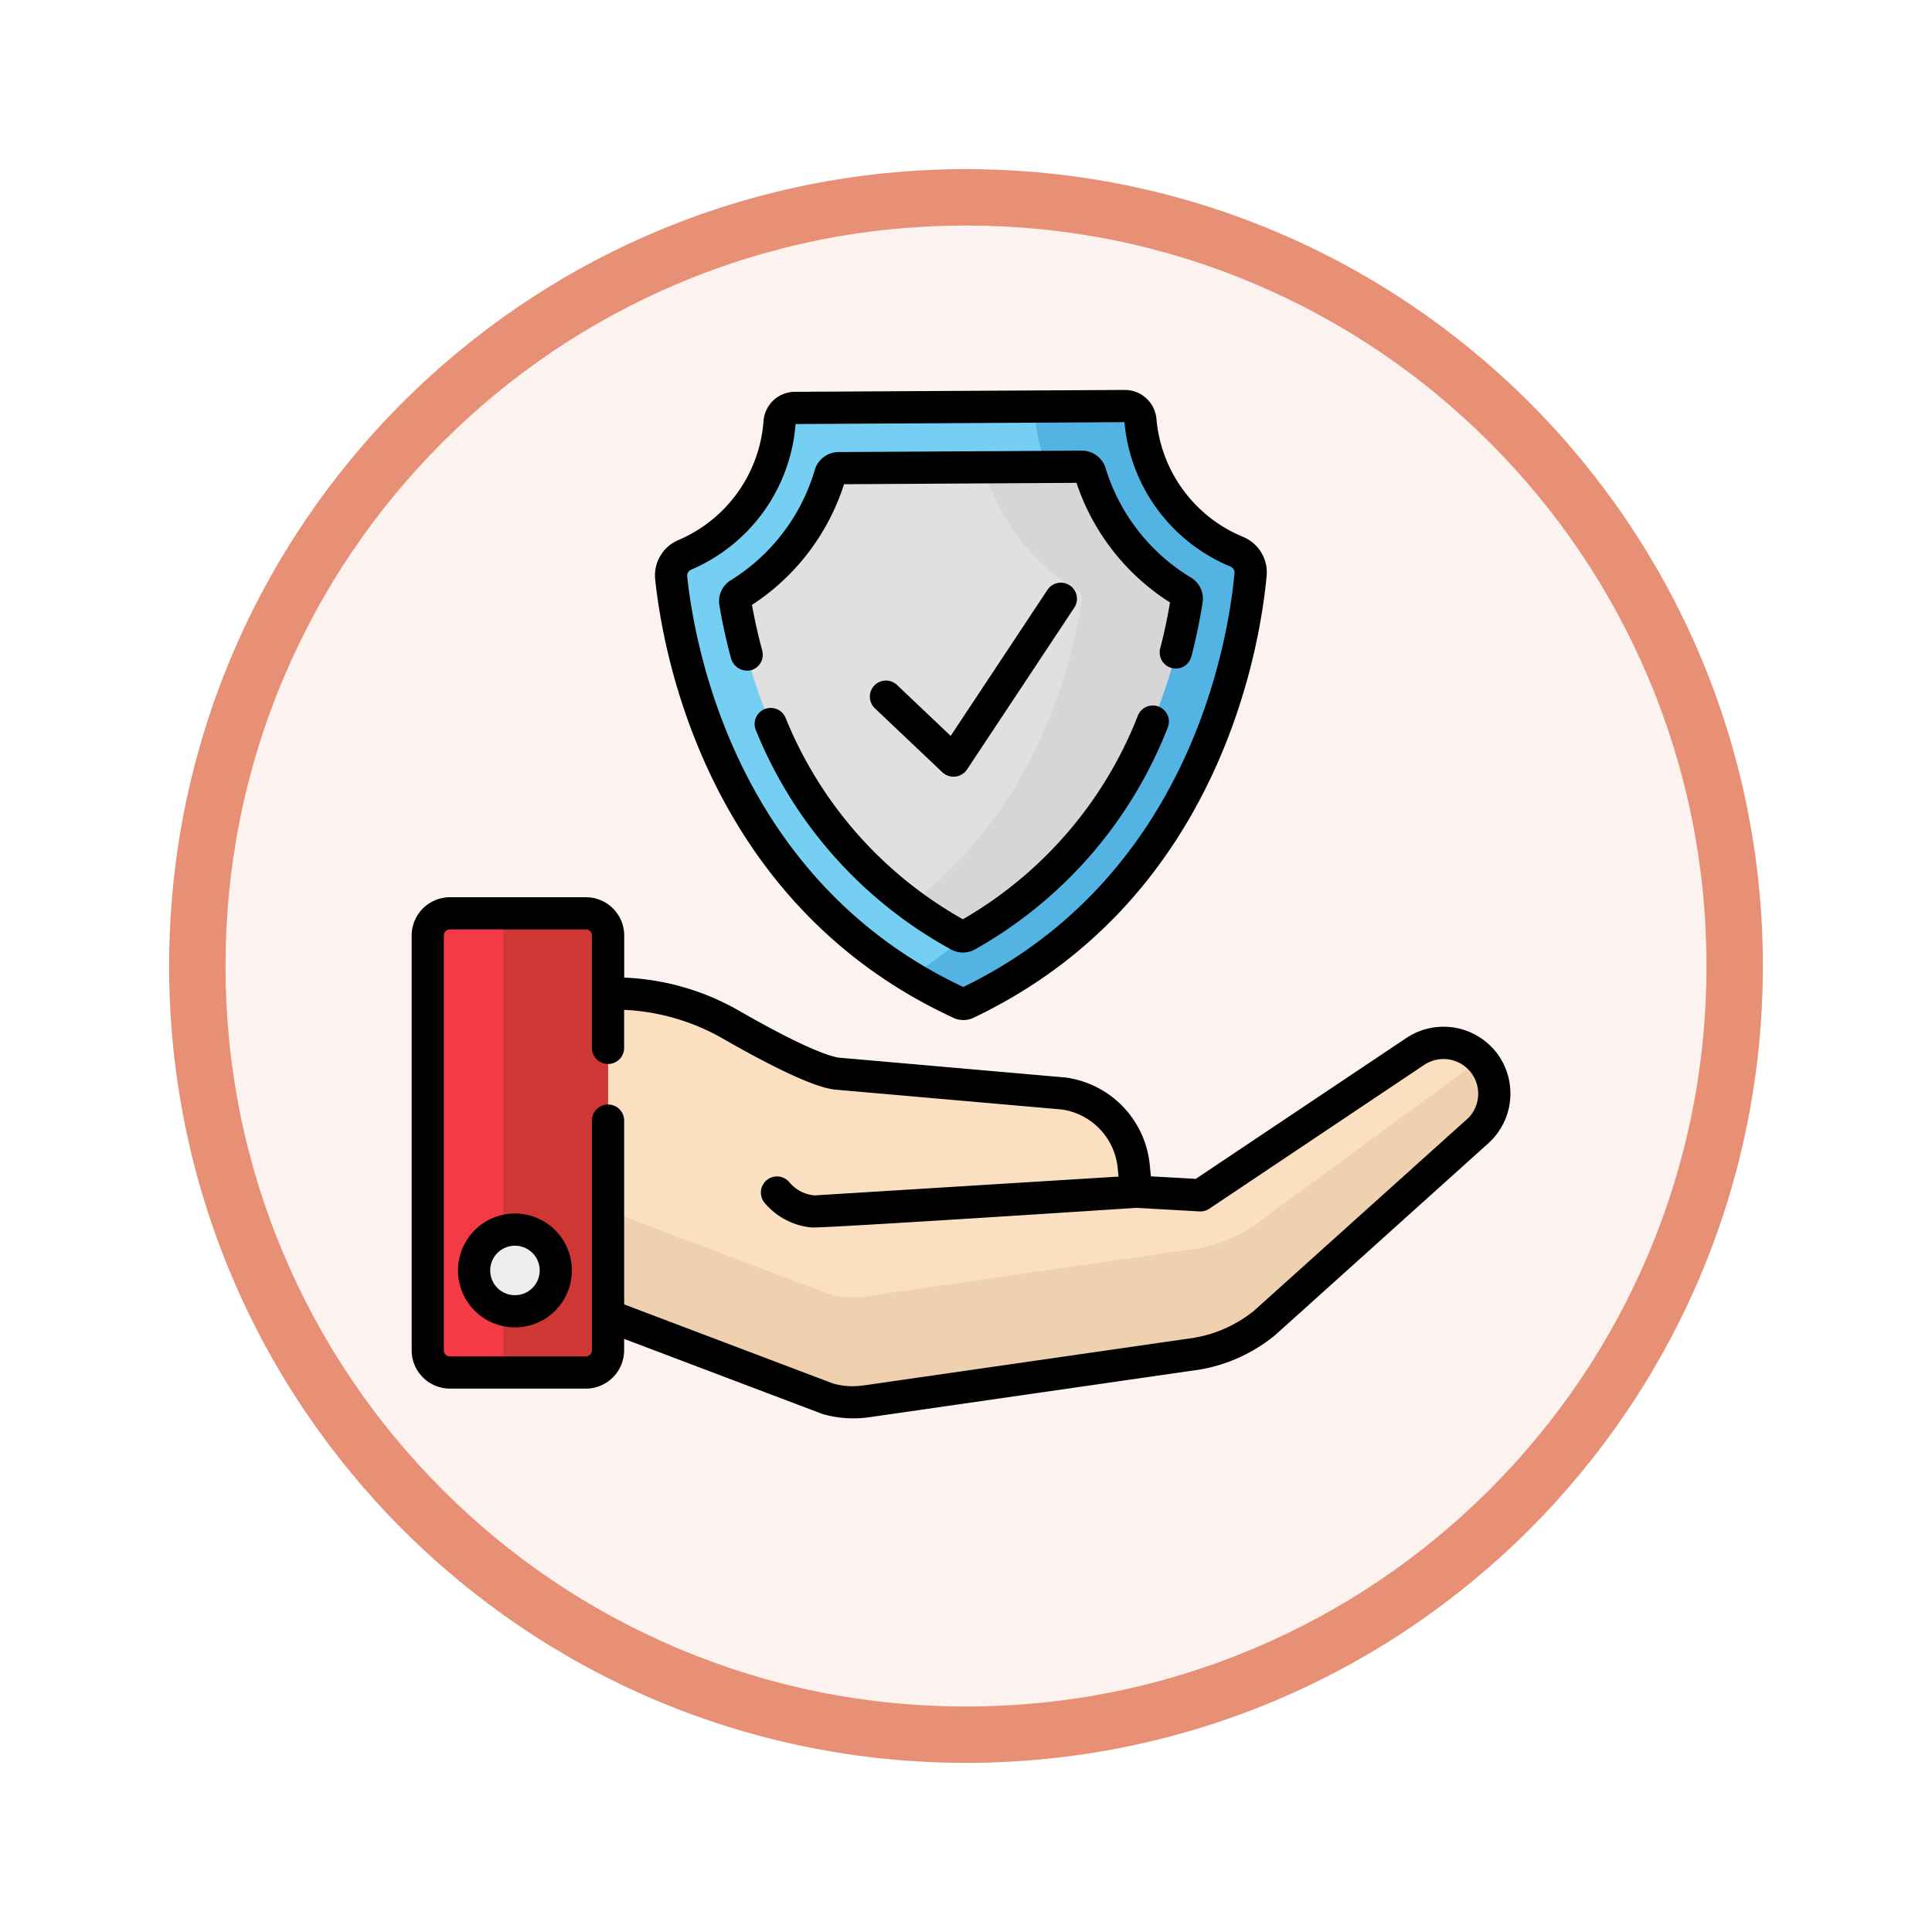 <svg xmlns="http://www.w3.org/2000/svg" xmlns:xlink="http://www.w3.org/1999/xlink" width="102.805" height="102.805" viewBox="0 0 102.805 102.805">
  <defs>
    <filter id="Path_982547" x="0" y="0" width="102.805" height="102.805" filterUnits="userSpaceOnUse">
      <feOffset dy="3" input="SourceAlpha"/>
      <feGaussianBlur stdDeviation="3" result="blur"/>
      <feFlood flood-opacity="0.161"/>
      <feComposite operator="in" in2="blur"/>
      <feComposite in="SourceGraphic"/>
    </filter>
  </defs>
  <g id="Group_1157654" data-name="Group 1157654" transform="translate(-591.195 -2043)">
    <g id="Group_1156510" data-name="Group 1156510" transform="translate(-3479.805 -1251)">
      <g id="Group_1155736" data-name="Group 1155736" transform="translate(4080 3300)">
        <g id="Group_1154704" data-name="Group 1154704" transform="translate(0 0)">
          <g id="Group_1150790" data-name="Group 1150790">
            <g id="Group_1154214" data-name="Group 1154214">
              <g id="Group_1152583" data-name="Group 1152583">
                <g id="Group_1146973" data-name="Group 1146973">
                  <g id="Group_1146954" data-name="Group 1146954">
                    <g transform="matrix(1, 0, 0, 1, -9, -6)" filter="url(#Path_982547)">
                      <g id="Path_982547-2" data-name="Path 982547" transform="translate(9 6)" fill="#fcf3f0">
                        <path d="M 42.402 83.305 C 36.88 83.305 31.523 82.223 26.482 80.091 C 21.611 78.031 17.237 75.081 13.48 71.325 C 9.723 67.568 6.774 63.193 4.714 58.323 C 2.581 53.281 1.5 47.925 1.5 42.402 C 1.5 36.88 2.581 31.523 4.714 26.482 C 6.774 21.611 9.723 17.237 13.48 13.48 C 17.237 9.723 21.611 6.774 26.482 4.714 C 31.523 2.581 36.88 1.5 42.402 1.5 C 47.925 1.5 53.281 2.581 58.323 4.714 C 63.193 6.774 67.568 9.723 71.325 13.48 C 75.082 17.237 78.031 21.611 80.091 26.482 C 82.223 31.523 83.305 36.88 83.305 42.402 C 83.305 47.925 82.223 53.281 80.091 58.323 C 78.031 63.193 75.082 67.568 71.325 71.325 C 67.568 75.081 63.193 78.031 58.323 80.091 C 53.281 82.223 47.925 83.305 42.402 83.305 Z" stroke="none"/>
                        <path d="M 42.402 3 C 37.082 3 31.922 4.041 27.066 6.095 C 22.374 8.08 18.16 10.921 14.541 14.541 C 10.921 18.16 8.08 22.374 6.095 27.066 C 4.041 31.922 3 37.082 3 42.402 C 3 47.723 4.041 52.883 6.095 57.739 C 8.08 62.43 10.921 66.644 14.541 70.264 C 18.16 73.884 22.374 76.725 27.066 78.709 C 31.922 80.763 37.082 81.805 42.402 81.805 C 47.723 81.805 52.883 80.763 57.739 78.709 C 62.43 76.725 66.644 73.884 70.264 70.264 C 73.884 66.644 76.725 62.43 78.709 57.739 C 80.763 52.883 81.805 47.723 81.805 42.402 C 81.805 37.082 80.763 31.922 78.709 27.066 C 76.725 22.374 73.884 18.16 70.264 14.541 C 66.644 10.921 62.43 8.08 57.739 6.095 C 52.883 4.041 47.723 3 42.402 3 M 42.402 0 C 65.821 0 84.805 18.984 84.805 42.402 C 84.805 65.82 65.821 84.805 42.402 84.805 C 18.984 84.805 0 65.82 0 42.402 C 0 18.984 18.984 0 42.402 0 Z" stroke="none" fill="#e89076"/>
                      </g>
                    </g>
                  </g>
                </g>
              </g>
            </g>
          </g>
        </g>
      </g>
      <g id="proteger" transform="translate(4092.905 3314.749)">
        <path id="Path_990655" data-name="Path 990655" d="M90.283,284.363l-11.435,7.653-3.408-.191-.133-1.341a4.354,4.354,0,0,0-3.722-3.88l-12.09-1.059c-1.185-.168-3.677-1.485-5.631-2.606a12.433,12.433,0,0,0-6.08-1.652l-6.147-.051v15.027l17.4,6.589a4.729,4.729,0,0,0,2.023.134l.012,0,17.517-2.525a7.753,7.753,0,0,0,3.677-1.648l11.322-10.182a2.7,2.7,0,0,0-3.3-4.265Zm0,0" transform="translate(-36.882 -249.176)" fill="#fae0c1"/>
        <path id="Path_990656" data-name="Path 990656" d="M94.025,312.55a2.7,2.7,0,0,0-.247-.311l-11.514,8.456a7.751,7.751,0,0,1-3.677,1.647L61.07,324.867l-.012,0a4.736,4.736,0,0,1-2.023-.135l-17.4-6.588v5.579l17.4,6.589a4.73,4.73,0,0,0,2.023.134l.012,0,17.517-2.525a7.753,7.753,0,0,0,3.677-1.648l11.322-10.182A2.7,2.7,0,0,0,94.025,312.55Zm0,0" transform="translate(-36.882 -276.64)" fill="#efd0af"/>
        <path id="Path_990657" data-name="Path 990657" d="M15.9,268.717H8.671a1.183,1.183,0,0,1-1.183-1.182V245.468a1.183,1.183,0,0,1,1.183-1.183H15.9a1.183,1.183,0,0,1,1.183,1.183v22.067A1.183,1.183,0,0,1,15.9,268.717Zm0,0" transform="translate(-6.633 -216.446)" fill="#f43b45"/>
        <path id="Path_990658" data-name="Path 990658" d="M47.106,244.285H42.719v24.432h4.387a1.183,1.183,0,0,0,1.183-1.182V245.468A1.183,1.183,0,0,0,47.106,244.285Zm0,0" transform="translate(-37.841 -216.446)" fill="#cf3735"/>
        <path id="Path_990659" data-name="Path 990659" d="M150.975,15.643a8.366,8.366,0,0,1-5.124-7,.827.827,0,0,0-.83-.751l-8.685.051h-.176L127.474,8a.833.833,0,0,0-.823.773,8.367,8.367,0,0,1-5.049,7.049,1.194,1.194,0,0,0-.716,1.224c.4,3.812,2.721,16.794,15.378,22.632a.393.393,0,0,0,.169.037.4.4,0,0,0,.168-.038c12.588-5.986,14.757-18.993,15.111-22.811a1.2,1.2,0,0,0-.738-1.219Zm0,0" transform="translate(-107.077 -7.05)" fill="#75cff2"/>
        <path id="Path_990660" data-name="Path 990660" d="M249.71,15.643a8.366,8.366,0,0,1-5.124-7,.827.827,0,0,0-.83-.751l-4.781.028a8.366,8.366,0,0,0,5.15,7.718,1.206,1.206,0,0,1,.744,1.222c-.328,3.539-2.219,14.977-12.525,21.4A26.046,26.046,0,0,0,235,39.675a.4.4,0,0,0,.169.036.393.393,0,0,0,.168-.038c12.588-5.986,14.758-18.993,15.112-22.811a1.2,1.2,0,0,0-.739-1.219Zm0,0" transform="translate(-205.811 -7.05)" fill="#53b4e4"/>
        <path id="Path_990661" data-name="Path 990661" d="M162.64,61.127c-8.661-4.7-11.173-13.42-11.893-17.7a.458.458,0,0,1,.208-.466A11.2,11.2,0,0,0,155.8,36.6a.46.46,0,0,1,.439-.329l12.949-.076a.459.459,0,0,1,.443.324,11.2,11.2,0,0,0,4.921,6.309.457.457,0,0,1,.214.463c-.67,4.287-3.078,13.035-11.684,17.836a.463.463,0,0,1-.445,0Zm0,0" transform="translate(-133.527 -32.116)" fill="#e1e0de"/>
        <path id="Path_990662" data-name="Path 990662" d="M246.7,42.824a11.2,11.2,0,0,1-4.921-6.309.459.459,0,0,0-.443-.324l-5.221.03a11.2,11.2,0,0,0,5.007,6.6.456.456,0,0,1,.214.462c-.6,3.831-2.587,11.228-9.149,16.185a21.907,21.907,0,0,0,2.6,1.655.463.463,0,0,0,.445,0c8.606-4.8,11.015-13.55,11.684-17.837a.457.457,0,0,0-.214-.463Zm0,0" transform="translate(-205.67 -32.116)" fill="#d6d6d6"/>
        <path id="Path_990663" data-name="Path 990663" d="M33.422,393.842a2.174,2.174,0,1,1-2.174-2.174A2.174,2.174,0,0,1,33.422,393.842Zm0,0" transform="translate(-25.754 -346.999)" fill="#ededed"/>
        <path id="Path_990664" data-name="Path 990664" d="M217.407,100.526a.865.865,0,0,0,1.3-.148l5.7-8.6a.857.857,0,1,0-1.428-.947l-5.137,7.753-2.854-2.71a.856.856,0,1,0-1.179,1.242Zm0,0" transform="translate(-189.16 -80.174)"/>
        <path id="Path_990665" data-name="Path 990665" d="M129.275,33.915a1.269,1.269,0,0,0,.525.115h.007a1.253,1.253,0,0,0,.531-.121c13.023-6.194,15.231-19.557,15.6-23.505a2.047,2.047,0,0,0-1.263-2.089,7.485,7.485,0,0,1-4.6-6.282A1.691,1.691,0,0,0,138.394.5h-.01L120.838.6a1.678,1.678,0,0,0-1.671,1.563,7.486,7.486,0,0,1-4.532,6.327,2.04,2.04,0,0,0-1.231,2.1c.412,3.944,2.776,17.281,15.871,23.321ZM115.308,10.068a9.191,9.191,0,0,0,5.565-7.753l17.5-.1A9.192,9.192,0,0,0,144.015,9.9a.344.344,0,0,1,.214.349c-.343,3.7-2.4,16.176-14.433,22.023-12.1-5.7-14.3-18.156-14.69-21.852a.337.337,0,0,1,.2-.347Zm0,0" transform="translate(-100.444 -0.5)"/>
        <path id="Path_990666" data-name="Path 990666" d="M143.894,39.881a.9.9,0,0,0,1.051.6.857.857,0,0,0,.6-1.051c-.218-.8-.4-1.619-.546-2.426a12.045,12.045,0,0,0,4.9-6.422l12.369-.073a12.044,12.044,0,0,0,4.975,6.364c-.134.81-.308,1.627-.517,2.434a.857.857,0,1,0,1.659.43c.245-.947.445-1.909.593-2.858a1.31,1.31,0,0,0-.617-1.328,10.337,10.337,0,0,1-4.545-5.827,1.324,1.324,0,0,0-1.259-.929h-.008l-12.949.076a1.325,1.325,0,0,0-1.256.944,10.337,10.337,0,0,1-4.477,5.88,1.309,1.309,0,0,0-.6,1.336c.16.947.37,1.906.627,2.849Zm0,0" transform="translate(-126.891 -25.565)"/>
        <path id="Path_990667" data-name="Path 990667" d="M181.236,147.6a.856.856,0,0,0-1.118.465,21.573,21.573,0,0,1-9.315,10.844,21.581,21.581,0,0,1-9.449-10.752.857.857,0,0,0-1.576.671,23.233,23.233,0,0,0,10.4,11.691,1.311,1.311,0,0,0,1.27-.007A23.226,23.226,0,0,0,181.7,148.716a.855.855,0,0,0-.465-1.118Zm0,0" transform="translate(-141.471 -130.743)"/>
        <path id="Path_990668" data-name="Path 990668" d="M24.616,384.273a3.03,3.03,0,1,0,3.031,3.03A3.034,3.034,0,0,0,24.616,384.273Zm0,4.347a1.317,1.317,0,1,1,1.318-1.317A1.319,1.319,0,0,1,24.616,388.62Zm0,0" transform="translate(-19.121 -340.449)"/>
        <path id="Path_990669" data-name="Path 990669" d="M57.853,245.336a3.568,3.568,0,0,0-4.927-.953l-11.2,7.494-2.39-.134-.061-.612a5.2,5.2,0,0,0-4.455-4.644l-.045-.005-12.064-1.057c-.408-.064-1.715-.439-5.3-2.5a13.323,13.323,0,0,0-6.1-1.756V238.93a2.041,2.041,0,0,0-2.039-2.039H2.039A2.042,2.042,0,0,0,0,238.93V261a2.042,2.042,0,0,0,2.039,2.039H9.267A2.042,2.042,0,0,0,11.306,261v-.608l10.546,3.994a5.9,5.9,0,0,0,2.454.181l17.523-2.526.013,0a8.616,8.616,0,0,0,4.083-1.829l.031-.027L57.274,250a3.568,3.568,0,0,0,.579-4.664Zm-1.721,3.387L44.827,258.891a6.9,6.9,0,0,1-3.249,1.452l-17.51,2.524-.015,0h-.008a3.846,3.846,0,0,1-1.622-.1l-11.116-4.21v-9.781a.856.856,0,0,0-1.713,0V261a.327.327,0,0,1-.326.326H2.039A.327.327,0,0,1,1.713,261V238.93a.326.326,0,0,1,.326-.326H9.267a.326.326,0,0,1,.326.326v5.978a.856.856,0,1,0,1.713,0v-2.023a11.6,11.6,0,0,1,5.252,1.528c4.33,2.483,5.539,2.655,5.937,2.711l.045.005L34.6,248.186a3.49,3.49,0,0,1,2.969,3.114l.046.456-16.153,1-.032,0a1.952,1.952,0,0,1-1.332-.7.856.856,0,0,0-1.315,1.1,3.709,3.709,0,0,0,2.5,1.307c.529.055,17.28-1.043,17.28-1.043l3.358.189a.854.854,0,0,0,.524-.144l11.436-7.654a1.847,1.847,0,0,1,2.252,2.917Zm0,0" transform="translate(0 -209.897)"/>
      </g>
    </g>
  </g>
</svg>
